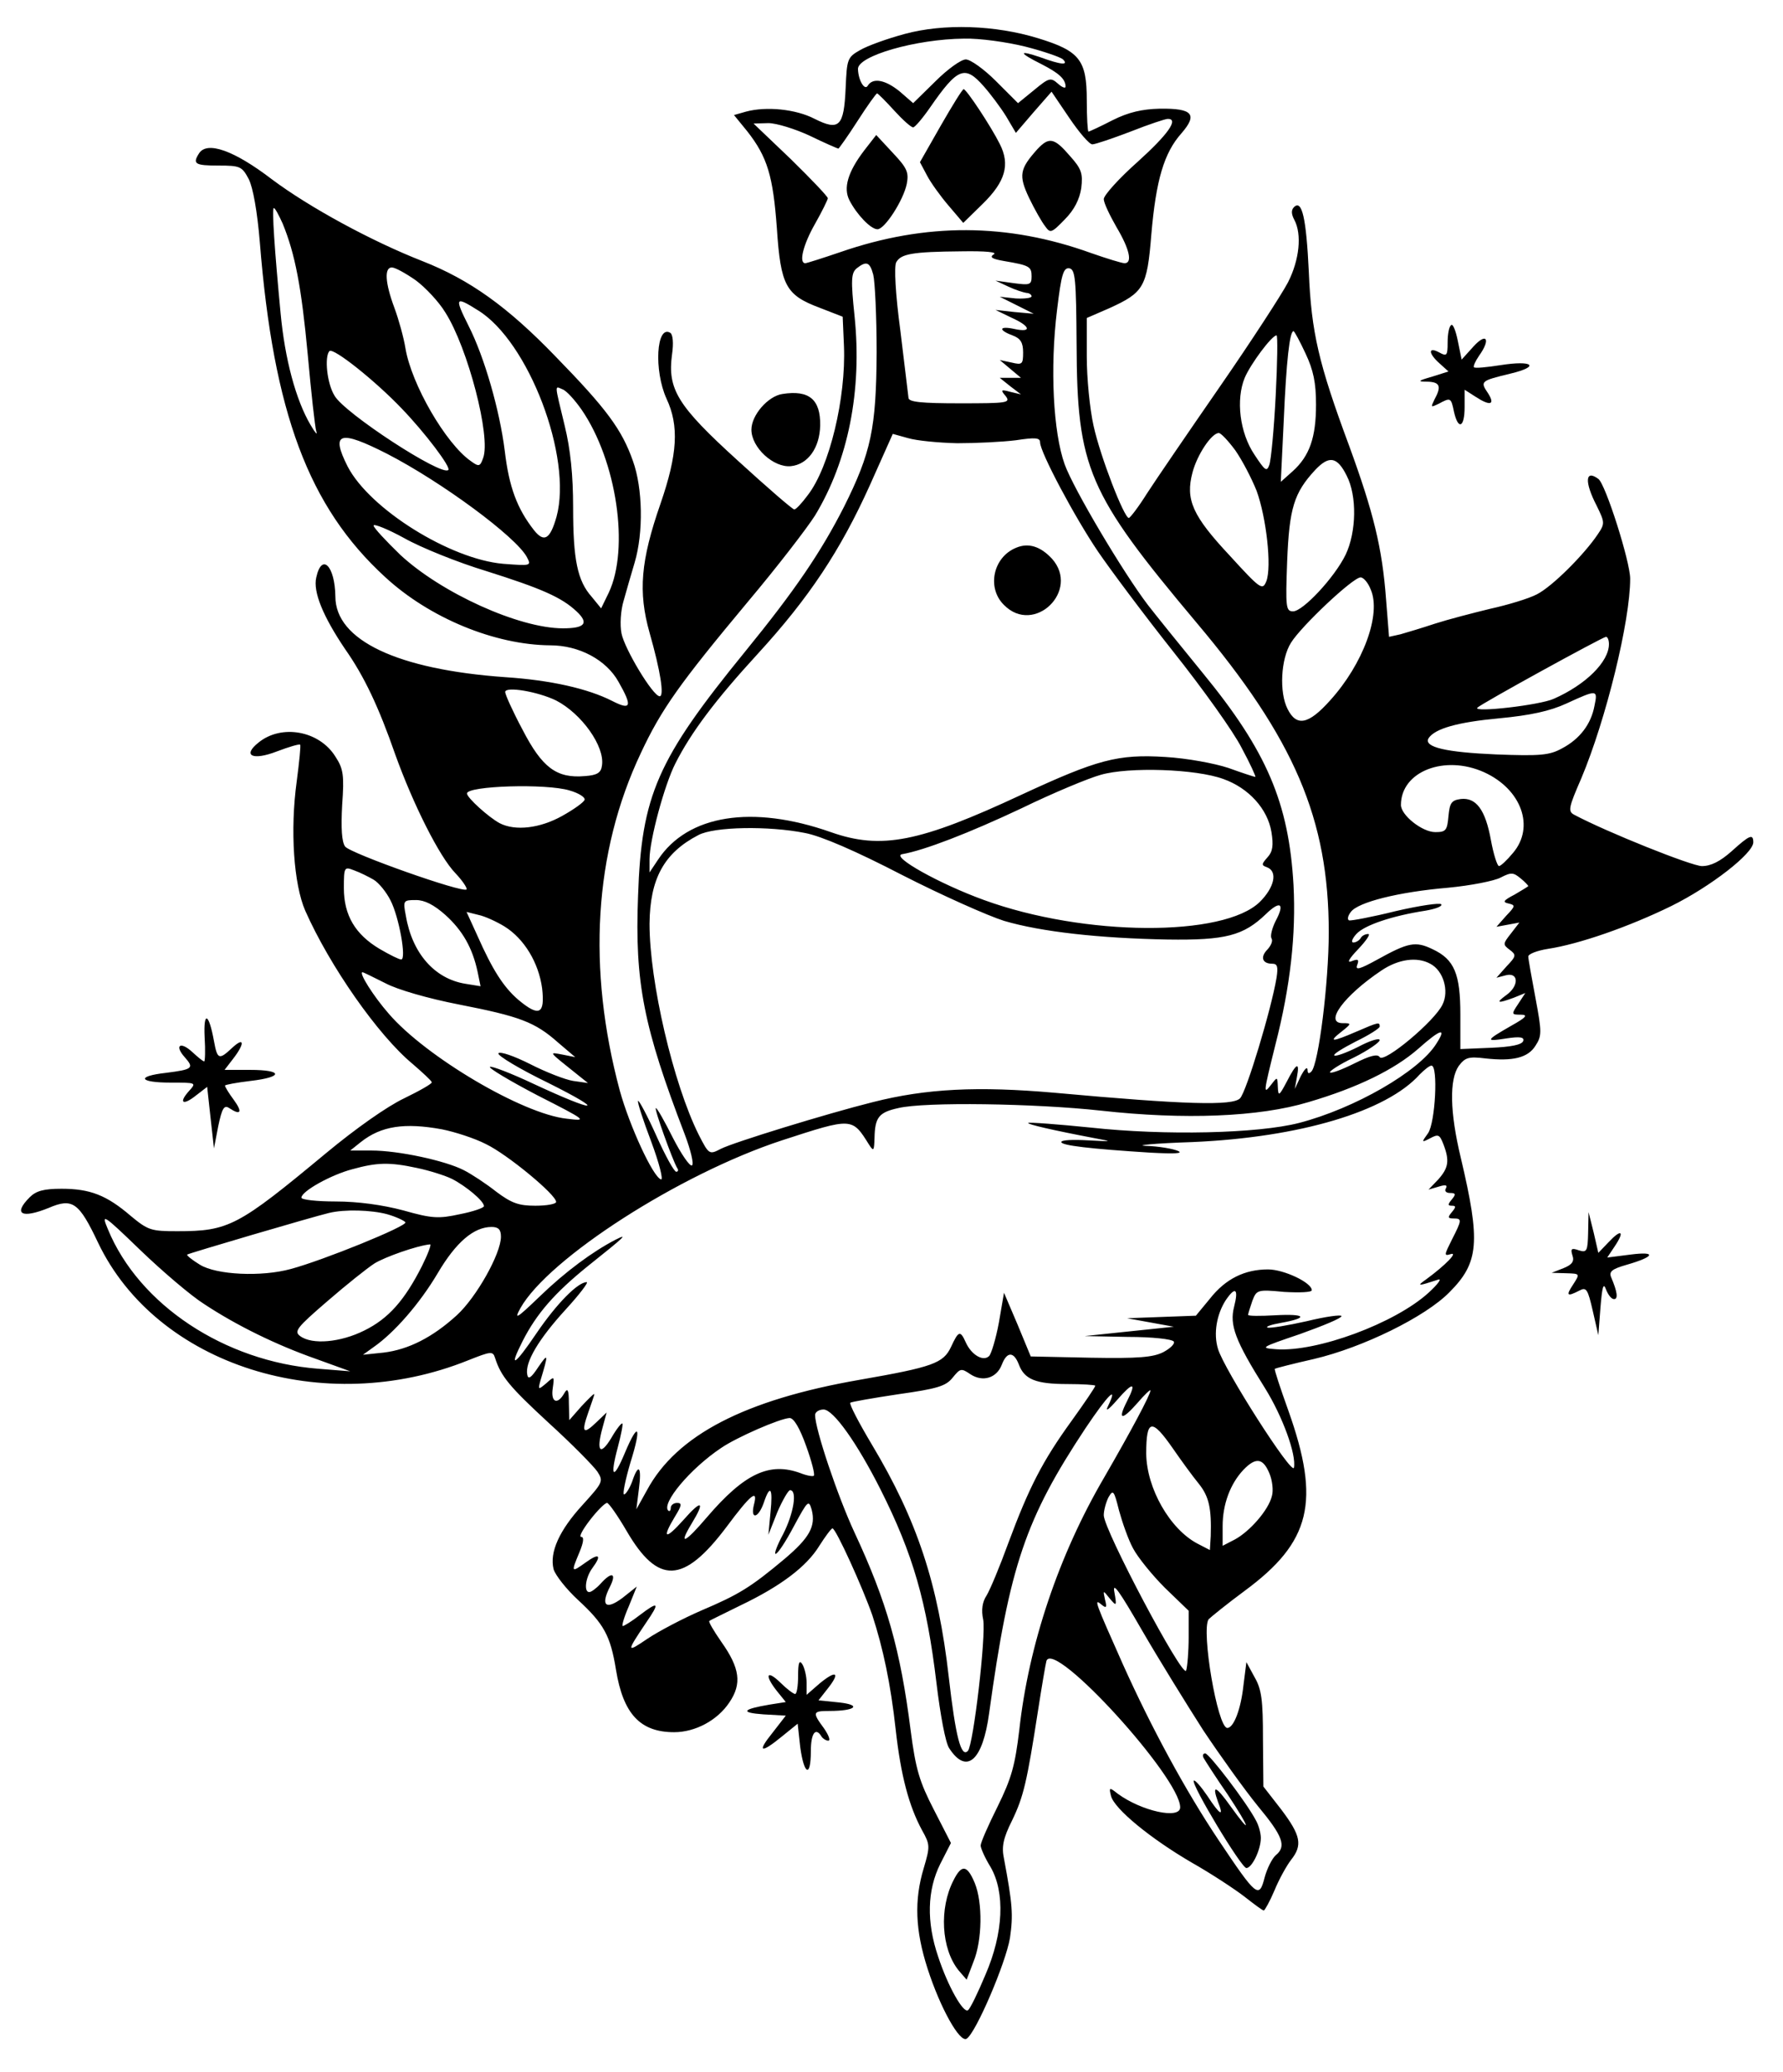 <?xml version="1.0" standalone="no"?>
<!DOCTYPE svg PUBLIC "-//W3C//DTD SVG 20010904//EN"
 "http://www.w3.org/TR/2001/REC-SVG-20010904/DTD/svg10.dtd">
<svg version="1.0" xmlns="http://www.w3.org/2000/svg"
 width="420pt" height="488pt" viewBox="0 0 420 488"
 preserveAspectRatio="xMidYMid meet">
<g transform="translate(0,488) scale(0.1,-0.1)"
fill="#000000" stroke="none">
<path d="M2131 4800 c-41 -11 -88 -28 -105 -38 -30 -17 -31 -21 -34 -89 -4
-91 -15 -102 -73 -73 -44 23 -114 30 -162 17 l-28 -8 31 -38 c48 -61 61 -106
70 -229 9 -135 21 -157 101 -187 l54 -21 3 -69 c5 -122 -34 -285 -85 -351 -14
-19 -28 -34 -32 -34 -4 0 -64 52 -133 115 -142 129 -166 168 -155 250 4 27 2
47 -4 51 -33 20 -39 -89 -9 -155 30 -64 26 -131 -14 -247 -47 -135 -53 -208
-26 -304 26 -91 35 -150 24 -150 -16 0 -83 112 -90 148 -4 20 -2 54 5 77 6 22
18 63 26 90 21 71 19 175 -4 239 -26 74 -62 123 -183 247 -112 116 -201 180
-313 224 -120 47 -267 127 -355 193 -89 68 -152 90 -171 61 -16 -25 -10 -29
46 -29 51 0 55 -2 71 -32 10 -20 20 -76 26 -148 32 -402 115 -624 295 -789
105 -97 259 -160 389 -161 68 0 132 -34 161 -86 33 -58 30 -68 -15 -45 -57 29
-145 49 -252 56 -254 18 -400 87 -400 190 -1 72 -32 104 -45 45 -8 -34 16 -92
68 -169 45 -64 79 -136 118 -248 42 -117 104 -241 142 -280 17 -18 28 -35 26
-38 -9 -9 -274 85 -286 101 -8 11 -10 43 -7 98 5 70 3 85 -16 114 -38 61 -127
77 -181 33 -39 -31 -14 -43 43 -21 29 11 53 18 55 16 2 -1 -2 -40 -8 -86 -16
-116 -7 -243 20 -305 58 -131 172 -294 253 -361 23 -20 44 -39 45 -43 2 -3
-28 -20 -65 -38 -40 -19 -114 -71 -185 -130 -206 -171 -228 -183 -349 -183
-62 0 -69 2 -110 36 -57 49 -96 64 -163 64 -42 0 -60 -5 -75 -20 -40 -40 -19
-51 45 -25 56 24 71 13 116 -82 138 -289 532 -414 872 -277 53 21 58 22 63 6
14 -44 34 -68 126 -153 55 -50 106 -102 115 -115 15 -23 13 -26 -35 -79 -54
-59 -78 -111 -68 -151 4 -14 30 -47 57 -72 62 -57 77 -85 90 -165 17 -104 57
-147 137 -147 50 0 102 28 130 70 30 44 25 81 -19 143 -18 26 -31 48 -28 49 2
2 36 18 74 37 94 45 155 91 185 140 14 22 28 41 31 41 8 0 71 -139 94 -205 25
-77 43 -160 55 -270 12 -107 31 -179 62 -236 19 -34 19 -38 4 -89 -23 -76 -20
-147 9 -237 30 -93 76 -175 92 -165 22 14 92 178 102 237 8 55 6 80 -14 187
-6 28 -2 48 19 90 27 56 35 90 61 258 9 58 18 111 20 118 18 51 315 -275 315
-345 0 -29 -91 -9 -147 32 -20 16 -21 15 -16 -5 8 -31 94 -101 190 -157 46
-26 102 -63 124 -80 23 -18 43 -33 46 -33 2 0 14 21 25 47 11 27 29 59 39 72
28 35 23 58 -23 119 l-42 54 -1 112 c0 91 -3 117 -20 146 l-19 35 -7 -55 c-6
-56 -23 -100 -38 -100 -23 0 -62 230 -44 256 5 5 43 36 85 67 156 115 179 210
103 424 -19 53 -34 98 -32 99 1 1 43 12 92 23 115 27 262 99 319 157 70 70 74
118 27 317 -26 108 -27 184 -5 216 15 20 23 23 63 18 64 -7 100 1 118 30 15
23 15 32 0 112 -9 48 -17 92 -17 98 0 6 21 14 46 18 73 11 191 52 291 101 93
46 193 124 193 150 0 21 -9 17 -51 -21 -27 -24 -49 -35 -70 -35 -24 0 -224 80
-301 121 -15 8 -13 17 17 86 58 138 115 370 115 470 0 40 -58 223 -75 235 -31
23 -33 -7 -4 -63 19 -39 20 -42 3 -67 -32 -48 -108 -124 -144 -142 -19 -10
-69 -25 -110 -34 -41 -10 -99 -25 -130 -35 -30 -10 -67 -21 -81 -25 l-27 -6
-7 88 c-9 122 -30 206 -87 362 -72 194 -89 267 -95 410 -6 126 -16 171 -35
152 -7 -7 -6 -17 1 -30 18 -34 12 -94 -15 -147 -14 -27 -86 -138 -160 -245
-74 -107 -152 -221 -172 -252 -20 -32 -40 -58 -43 -58 -11 0 -67 144 -83 217
-9 40 -16 113 -16 163 l0 91 53 23 c81 37 89 49 99 173 11 129 30 193 71 239
39 45 26 59 -51 58 -41 -1 -73 -8 -111 -27 -29 -15 -55 -27 -57 -27 -2 0 -4
33 -4 74 0 95 -17 116 -115 146 -101 31 -222 35 -314 10z m285 -30 c43 -11 83
-25 88 -30 14 -14 -4 -13 -53 5 -53 18 -52 11 2 -16 41 -21 57 -35 57 -53 0
-5 -8 -2 -18 7 -17 15 -21 14 -56 -15 l-38 -31 -52 52 c-28 28 -60 51 -71 51
-11 0 -43 -23 -71 -51 l-53 -52 -31 27 c-34 28 -64 34 -76 14 -7 -12 -22 12
-23 39 -2 31 136 71 250 72 36 1 101 -8 145 -19z m-99 -93 c16 -18 40 -50 53
-71 l23 -39 42 49 42 48 42 -62 c23 -34 47 -62 54 -62 7 0 48 14 90 30 43 17
82 30 88 30 26 0 1 -36 -71 -101 -44 -39 -80 -79 -80 -88 0 -9 14 -38 30 -66
31 -52 38 -85 19 -85 -6 0 -42 11 -79 24 -197 71 -389 72 -591 2 -41 -14 -79
-26 -82 -26 -16 0 -5 44 23 93 17 30 30 57 30 60 0 4 -39 45 -87 92 l-88 84
35 1 c19 0 64 -14 98 -30 35 -17 65 -30 67 -30 1 0 22 29 45 65 23 36 44 65
46 65 2 0 20 -18 40 -40 20 -22 40 -40 45 -40 4 0 22 21 40 47 65 94 82 100
126 50z m-1651 -324 c29 -71 44 -148 59 -309 8 -89 17 -170 20 -180 4 -11 -3
-3 -14 16 -34 58 -60 154 -70 262 -14 147 -21 248 -16 248 3 0 12 -17 21 -37z
m1675 -72 c-11 -7 -4 -11 25 -16 59 -10 64 -13 64 -36 0 -20 -4 -21 -42 -16
l-43 6 30 -14 c17 -8 36 -14 43 -15 6 0 12 -4 12 -8 0 -4 -17 -6 -37 -5 l-38
4 40 -20 40 -20 -45 4 -45 5 37 -18 c45 -20 50 -36 8 -27 -36 8 -40 -2 -5 -15
19 -7 25 -17 25 -40 0 -28 -2 -30 -27 -24 l-28 6 25 -21 25 -21 -25 0 -25 0
25 -20 25 -19 -25 6 c-22 6 -24 5 -11 -10 12 -16 4 -17 -108 -17 -90 0 -121 3
-121 13 -1 6 -9 77 -19 157 -12 89 -15 152 -10 162 11 20 37 25 154 26 57 1
85 -2 76 -7z m-284 -48 c4 -16 8 -98 8 -183 -1 -179 -13 -236 -77 -364 -54
-106 -114 -195 -233 -341 -207 -254 -244 -338 -252 -575 -8 -205 13 -309 110
-562 14 -37 22 -70 17 -73 -5 -3 -25 26 -45 65 -19 38 -37 70 -40 70 -5 0 39
-122 50 -141 4 -5 2 -9 -2 -9 -5 0 -26 38 -47 85 -21 47 -41 84 -43 82 -2 -3
12 -46 31 -96 19 -51 29 -91 23 -89 -19 6 -74 126 -97 209 -77 287 -61 561 49
794 49 105 92 165 253 358 69 82 139 173 158 203 78 129 111 294 93 469 -9 86
-8 102 5 113 23 18 31 15 39 -15z m-1078 -13 c23 -17 55 -51 70 -76 53 -83
108 -294 89 -343 -7 -20 -10 -21 -29 -7 -59 41 -140 181 -154 266 -4 25 -16
68 -26 95 -22 59 -24 95 -6 95 8 0 33 -14 56 -30z m1557 -150 c1 -293 26 -351
282 -656 231 -274 312 -463 312 -730 0 -118 -24 -311 -41 -328 -6 -6 -9 -5 -9
5 -1 7 -7 1 -16 -16 l-14 -30 5 28 c7 37 -1 34 -24 -11 -18 -34 -20 -35 -21
-12 -1 24 -1 24 -15 6 -20 -26 -19 -21 9 92 36 140 49 262 43 377 -11 194 -63
316 -214 500 -54 66 -112 138 -129 160 -58 76 -175 273 -196 331 -27 75 -35
227 -18 364 10 84 15 100 29 98 14 -3 16 -25 17 -178z m-1410 79 c119 -73 223
-346 185 -486 -15 -53 -29 -62 -53 -32 -40 51 -59 102 -69 187 -12 96 -48 221
-85 294 -34 68 -32 71 22 37z m1949 -101 c19 -40 25 -70 25 -121 0 -77 -15
-121 -55 -157 l-28 -25 7 145 c6 140 14 210 23 210 2 0 15 -24 28 -52z m-70
-100 c-4 -79 -11 -152 -15 -163 -6 -17 -10 -14 -35 24 -35 52 -44 130 -23 181
14 33 64 100 75 100 3 0 2 -64 -2 -142z m-2059 -30 c55 -57 117 -139 110 -145
-15 -16 -245 134 -268 175 -18 29 -24 92 -12 105 9 9 108 -70 170 -135z m424
-3 c83 -121 113 -327 64 -431 l-18 -37 -22 27 c-34 38 -44 88 -44 211 0 75 -6
136 -20 193 -24 100 -24 93 -5 85 9 -3 29 -25 45 -48z m885 -79 c44 0 106 3
138 7 46 7 57 6 57 -5 0 -23 82 -177 137 -258 28 -41 107 -147 176 -234 70
-88 143 -190 162 -228 20 -37 34 -68 32 -68 -2 0 -30 9 -63 21 -33 11 -98 23
-149 26 -112 7 -160 -6 -339 -89 -240 -112 -330 -130 -449 -88 -185 65 -337
41 -407 -65 l-20 -30 0 31 c0 45 35 175 61 226 37 73 94 149 194 258 121 132
195 244 264 397 l54 121 36 -10 c20 -6 72 -11 116 -12z m655 -17 c16 -23 38
-65 50 -95 23 -63 36 -179 23 -213 -9 -22 -13 -20 -86 60 -88 94 -105 132 -88
196 11 42 45 93 62 93 5 0 22 -18 39 -41z m-1998 -8 c128 -66 303 -195 329
-243 11 -21 10 -21 -56 -16 -125 11 -314 129 -366 229 -41 81 -19 87 93 30z
m2260 -51 c25 -48 23 -133 -2 -186 -26 -54 -101 -134 -124 -134 -17 0 -18 9
-14 118 5 125 16 161 66 215 33 35 52 31 74 -13z m-2027 -225 c130 -41 178
-62 213 -95 30 -28 20 -40 -32 -40 -103 0 -286 83 -383 173 -34 33 -63 64 -63
69 0 5 33 -8 73 -30 39 -22 126 -57 192 -77z m2084 -44 c25 -58 -18 -175 -96
-261 -51 -57 -79 -62 -100 -20 -20 39 -16 118 8 156 24 39 146 154 164 154 7
0 18 -13 24 -29z m561 -128 c0 -42 -55 -96 -130 -129 -33 -15 -191 -33 -180
-21 8 9 294 166 303 167 4 0 7 -8 7 -17z m-2480 -133 c60 -31 115 -108 108
-153 -2 -17 -11 -23 -40 -25 -67 -6 -101 20 -147 109 -23 43 -41 83 -41 89 0
14 77 1 120 -20z m2446 -12 c-8 -44 -35 -79 -77 -101 -29 -16 -51 -18 -155
-14 -117 5 -171 17 -159 38 15 23 69 38 166 47 74 7 120 17 159 35 72 33 74
33 66 -5z m-260 -157 c88 -40 120 -129 68 -190 -14 -17 -29 -31 -33 -31 -4 0
-13 28 -19 61 -13 72 -35 101 -71 97 -22 -3 -26 -9 -29 -40 -3 -34 -6 -38 -31
-38 -31 0 -81 40 -81 64 0 79 103 119 196 77z m-614 -16 c59 -21 104 -70 113
-125 5 -31 3 -46 -9 -59 -15 -17 -15 -19 -1 -24 25 -10 17 -47 -17 -81 -85
-84 -414 -82 -650 4 -105 38 -221 103 -193 108 52 9 158 50 281 108 74 36 158
71 187 79 66 19 224 14 289 -10z m-1540 -27 c21 -6 37 -16 35 -22 -2 -6 -26
-23 -53 -38 -52 -29 -110 -36 -147 -17 -26 14 -77 60 -77 70 0 18 187 24 242
7z m554 -100 c38 -7 121 -43 229 -99 94 -48 202 -96 240 -108 88 -26 225 -41
385 -44 137 -2 179 9 232 60 34 33 45 25 23 -16 -9 -18 -13 -36 -10 -41 4 -6
-1 -17 -9 -26 -18 -18 -13 -34 11 -34 12 0 14 -7 10 -33 -12 -73 -71 -269 -86
-284 -17 -18 -129 -15 -436 13 -182 16 -303 10 -429 -22 -108 -27 -329 -95
-358 -110 -27 -14 -28 -14 -52 33 -60 120 -116 360 -116 497 1 106 34 167 115
209 37 20 166 22 251 5z m-1016 -110 c12 -7 30 -29 40 -49 20 -39 38 -139 25
-139 -5 0 -27 11 -51 25 -57 34 -84 79 -84 143 0 50 1 51 24 42 14 -5 34 -15
46 -22z m2720 -15 c0 -1 -15 -10 -32 -20 -27 -14 -29 -18 -15 -21 17 -4 17 -6
-5 -29 l-23 -26 27 5 27 5 -20 -26 c-19 -24 -19 -26 -3 -38 16 -12 16 -15 -7
-39 l-24 -27 23 6 c30 7 30 -26 0 -47 -26 -19 -20 -20 18 -6 l27 11 -17 -26
c-16 -24 -16 -25 6 -25 18 0 14 -6 -22 -26 -61 -35 -62 -38 -12 -30 33 5 43 3
40 -6 -3 -9 -29 -14 -76 -16 l-72 -3 0 81 c0 96 -14 130 -65 154 -41 20 -58
16 -132 -25 -40 -22 -51 -25 -46 -12 5 13 2 15 -13 9 -12 -5 -7 5 15 28 19 20
30 36 24 36 -7 0 -15 -4 -18 -10 -3 -5 -11 -10 -17 -10 -6 0 -3 9 7 20 19 21
85 43 163 55 23 4 40 10 37 15 -3 4 -51 -3 -107 -16 -56 -14 -105 -23 -110
-22 -5 2 -3 11 4 20 17 23 112 47 229 57 53 5 109 16 124 24 25 13 30 12 47
-2 10 -8 18 -17 18 -18z m-2551 -68 c41 -37 64 -78 76 -134 l7 -34 -37 6 c-71
12 -124 71 -139 160 -7 36 -6 37 24 37 20 0 42 -11 69 -35z m139 -27 c47 -29
81 -86 89 -146 7 -61 -7 -68 -56 -27 -35 30 -61 71 -96 150 l-26 57 28 -7 c15
-3 43 -16 61 -27z m2181 -88 c31 -16 45 -64 29 -96 -18 -39 -138 -139 -148
-124 -5 8 -22 4 -60 -15 -28 -14 -54 -24 -57 -21 -3 2 22 19 56 35 34 17 61
36 61 41 0 6 -23 -1 -51 -16 -28 -14 -53 -23 -56 -20 -3 3 20 17 51 33 31 15
56 31 56 35 0 11 -2 11 -55 -12 -58 -25 -67 -25 -35 0 24 19 24 20 3 20 -45 0
3 65 91 124 40 27 84 33 115 16z m-2461 -46 c28 -15 101 -36 173 -50 143 -28
179 -41 234 -90 l40 -34 -30 6 c-33 6 -35 9 35 -47 l25 -20 -35 5 c-19 3 -65
21 -102 40 -38 19 -70 30 -74 25 -3 -5 50 -37 118 -70 140 -70 113 -71 -35 -2
-53 25 -100 43 -103 40 -3 -3 47 -33 112 -67 118 -60 118 -61 69 -55 -104 11
-332 146 -419 247 -36 41 -72 98 -62 98 2 0 26 -12 54 -26z m2475 -143 c-41
-65 -192 -152 -323 -186 -97 -25 -316 -30 -490 -11 -79 8 -146 13 -148 11 -3
-3 57 -17 157 -36 43 -8 42 -8 -16 -5 -35 2 -63 1 -63 -4 0 -8 67 -16 210 -25
57 -3 78 -2 65 4 -11 5 -45 11 -75 12 -30 1 19 6 110 9 252 11 456 72 534 159
11 11 23 21 28 21 16 0 9 -134 -8 -159 -16 -22 -16 -23 5 -12 19 10 22 9 31
-14 15 -39 12 -56 -12 -83 l-23 -24 24 7 c16 5 21 4 17 -4 -4 -6 0 -11 10 -11
13 0 14 -3 4 -15 -10 -12 -10 -15 0 -15 10 0 10 -3 0 -15 -10 -12 -10 -15 4
-15 20 0 20 -3 -4 -50 -18 -36 -19 -39 -3 -34 19 6 -12 -26 -57 -59 -24 -17
-21 -17 28 -1 9 3 -1 -11 -23 -31 -79 -72 -263 -140 -359 -133 -39 3 -37 4 57
36 53 19 97 37 97 42 0 4 -37 -1 -82 -12 -45 -10 -86 -17 -92 -15 -6 2 8 7 31
11 67 12 59 22 -13 18 -35 -2 -64 -2 -64 1 0 3 5 18 10 33 10 26 12 27 75 21
36 -2 65 -1 65 4 0 18 -66 49 -103 49 -55 0 -100 -22 -137 -69 l-33 -40 -81
-3 -81 -3 55 -10 55 -10 -105 -11 -105 -11 102 -2 c56 0 104 -5 108 -11 3 -5
-8 -16 -25 -25 -24 -12 -58 -15 -171 -13 l-141 3 -31 75 -32 75 -12 -70 c-7
-38 -18 -74 -23 -79 -14 -14 -42 3 -55 32 -13 29 -17 28 -35 -11 -18 -38 -43
-47 -215 -77 -270 -47 -431 -130 -501 -260 l-25 -45 6 48 c7 53 -1 62 -16 17
-6 -16 -15 -30 -19 -30 -4 0 3 34 15 75 27 86 19 99 -13 23 -27 -65 -36 -59
-17 12 8 30 13 56 11 57 -2 2 -14 -13 -26 -34 -26 -43 -36 -32 -21 23 l10 37
-23 -22 c-32 -31 -37 -26 -21 20 8 23 15 43 15 45 0 3 -13 -10 -30 -28 l-29
-33 -1 40 c0 32 -3 37 -11 23 -16 -28 -32 -21 -27 12 4 29 4 29 -15 12 -19
-16 -20 -16 -14 6 19 63 19 67 -5 32 -17 -26 -24 -30 -26 -18 -6 29 27 84 90
153 33 36 55 65 50 65 -21 0 -71 -51 -118 -120 -52 -77 -67 -86 -33 -19 33 65
76 114 154 177 89 71 95 77 65 62 -54 -28 -118 -75 -179 -134 -54 -52 -61 -56
-45 -27 66 117 375 316 616 395 166 54 165 54 205 -10 11 -17 12 -15 13 16 1
48 10 60 56 70 62 15 322 11 477 -6 197 -22 373 -15 489 20 116 34 203 77 258
125 54 48 69 52 43 12z m-2342 -201 c30 -6 77 -21 104 -35 50 -24 165 -119
165 -136 0 -5 -22 -9 -49 -9 -39 0 -56 6 -92 33 -24 19 -59 42 -77 51 -43 22
-153 46 -217 46 l-50 0 25 20 c48 38 103 46 191 30z m-59 -91 c29 -6 67 -18
83 -26 33 -17 75 -52 75 -64 0 -4 -26 -13 -57 -19 -50 -11 -66 -10 -133 9 -49
13 -107 21 -159 21 -44 0 -81 4 -81 9 0 15 70 54 120 67 58 16 87 17 152 3z
m-70 -109 c21 -6 40 -15 43 -19 5 -9 -195 -90 -270 -110 -69 -19 -175 -14
-214 10 -18 11 -32 22 -30 24 4 3 296 89 334 98 37 9 100 7 137 -3z m-432
-211 c77 -51 171 -97 265 -130 l80 -29 -75 6 c-221 17 -423 151 -496 329 -16
38 -12 36 77 -50 52 -50 119 -107 149 -126z m700 158 c0 -40 -58 -143 -104
-185 -57 -52 -114 -81 -173 -88 l-48 -5 25 18 c49 34 109 103 151 174 43 73
85 109 127 109 16 0 22 -6 22 -23z m-186 -69 c-41 -81 -79 -124 -136 -152 -56
-28 -123 -34 -151 -13 -15 11 -8 20 64 82 45 39 94 78 111 89 24 15 100 42
131 45 4 1 -5 -23 -19 -51z m1913 -96 c-11 -43 2 -79 73 -192 41 -66 74 -156
68 -187 -4 -20 -165 232 -179 280 -11 36 -3 81 18 114 23 34 31 28 20 -15z
m-507 -136 c13 -35 40 -46 114 -46 36 0 66 -2 66 -4 0 -3 -25 -40 -56 -83 -68
-94 -100 -156 -149 -288 -20 -55 -43 -110 -51 -123 -10 -15 -13 -34 -8 -57 7
-37 -23 -294 -36 -309 -16 -17 -29 33 -45 173 -25 221 -75 371 -181 548 -31
52 -54 96 -51 99 2 2 53 11 113 20 92 13 112 19 128 39 18 22 20 23 42 8 29
-19 62 -9 74 23 12 31 28 31 40 0z m255 -86 c-23 -45 -13 -47 24 -5 17 20 31
33 31 30 0 -10 -46 -96 -109 -205 -107 -183 -178 -394 -200 -595 -10 -83 -18
-113 -51 -180 -22 -44 -40 -85 -40 -92 0 -6 10 -29 23 -50 35 -60 31 -156 -12
-255 -18 -43 -36 -80 -41 -83 -11 -7 -47 56 -70 126 -28 82 -26 157 5 219 l25
49 -40 78 c-34 66 -43 95 -55 188 -24 189 -56 302 -132 465 -40 86 -93 244
-93 277 0 7 9 13 20 13 23 0 79 -79 134 -188 77 -153 109 -265 132 -457 9 -74
21 -140 30 -153 41 -63 79 -29 94 83 48 348 86 458 227 671 53 79 78 104 53
52 -7 -14 1 -9 21 14 38 44 47 43 24 -2z m-756 -106 c13 -36 21 -67 18 -70 -2
-2 -16 0 -31 6 -73 27 -132 0 -221 -104 -52 -61 -68 -68 -36 -15 33 54 24 58
-19 9 -43 -48 -52 -45 -20 8 16 26 17 32 5 32 -8 0 -15 -5 -15 -12 0 -6 -3 -9
-6 -6 -16 17 51 98 124 147 36 25 139 70 162 71 10 0 24 -24 39 -66z m864 -6
c20 -29 47 -66 61 -83 24 -30 30 -58 28 -123 l-2 -33 -29 15 c-65 34 -120 130
-121 212 0 82 13 84 63 12z m227 -58 c7 -16 10 -41 6 -54 -8 -33 -52 -83 -87
-102 l-29 -15 0 46 c0 52 18 100 49 133 29 30 46 28 61 -8z m-1175 -92 l-5
-53 21 53 c12 28 26 52 30 52 18 0 8 -56 -16 -103 -14 -26 -22 -47 -18 -47 5
0 24 29 43 65 33 61 35 63 42 39 10 -39 -5 -66 -64 -116 -80 -67 -108 -84
-195 -121 -44 -19 -101 -49 -128 -67 -50 -34 -50 -32 -3 38 33 48 30 52 -16
17 -18 -14 -36 -25 -39 -25 -3 0 3 21 14 46 l19 47 -34 -27 c-39 -29 -52 -18
-29 27 16 32 4 36 -22 7 -10 -11 -22 -20 -27 -20 -13 0 -9 34 7 56 23 31 17
37 -15 14 -35 -25 -35 -24 -15 24 10 24 11 36 4 36 -6 0 4 18 21 40 17 22 35
40 40 40 4 0 25 -30 46 -66 74 -127 134 -125 235 9 58 78 75 91 65 53 -9 -36
10 -33 23 4 15 45 22 36 16 -22z m854 -85 c11 -21 45 -63 75 -93 l56 -54 0
-62 c0 -34 -3 -70 -6 -79 -8 -19 -194 332 -194 366 0 11 5 30 11 42 11 19 13
17 25 -31 8 -29 22 -69 33 -89z m165 -428 c40 -60 98 -141 129 -179 59 -71 68
-95 42 -116 -8 -7 -20 -30 -26 -52 -13 -51 -19 -46 -108 87 -79 118 -159 266
-226 415 -65 146 -69 156 -51 141 12 -10 14 -8 9 11 -5 23 -5 23 11 3 16 -19
17 -19 11 15 -5 26 12 2 65 -90 40 -69 105 -174 144 -235z"/>
<path d="M2216 4584 l-49 -86 17 -32 c9 -17 32 -49 51 -71 l34 -40 46 45 c53
52 65 92 40 141 -21 42 -78 128 -85 129 -3 0 -27 -39 -54 -86z"/>
<path d="M2036 4526 c-39 -51 -50 -89 -35 -118 17 -33 50 -68 66 -68 17 0 61
68 69 107 5 27 1 37 -33 73 l-39 42 -28 -36z"/>
<path d="M2443 4528 c-41 -46 -44 -61 -19 -114 13 -27 30 -57 38 -67 12 -17
15 -16 46 16 23 23 35 48 39 74 4 34 1 45 -27 76 -37 43 -49 45 -77 15z"/>
<path d="M2394 3590 c-55 -22 -70 -95 -29 -135 71 -72 180 34 113 109 -27 29
-55 38 -84 26z"/>
<path d="M2246 451 c-34 -66 -29 -161 12 -212 l19 -22 16 42 c21 51 22 140 3
186 -18 43 -31 44 -50 6z"/>
<path d="M2836 738 c4 -7 29 -46 56 -85 53 -80 58 -99 7 -28 -35 49 -45 53
-30 11 15 -37 5 -32 -25 14 -15 22 -29 38 -32 36 -7 -8 112 -206 124 -206 13
0 34 43 34 71 0 11 -5 30 -12 42 -22 42 -110 157 -119 157 -6 0 -7 -6 -3 -12z"/>
<path d="M3418 4114 c-5 -4 -8 -22 -8 -41 0 -31 -2 -33 -20 -23 -26 14 -26 -2
1 -26 l21 -19 -38 -12 c-35 -10 -36 -12 -11 -12 29 -1 33 -11 16 -42 -9 -19
-9 -19 10 -10 28 15 29 15 36 -19 10 -44 25 -37 25 11 l0 41 25 -16 c35 -23
48 -20 30 8 -19 28 -17 29 53 46 71 17 53 32 -23 20 -32 -5 -61 -8 -63 -5 -2
2 3 14 12 27 28 39 18 56 -13 22 l-28 -31 -9 44 c-5 25 -12 42 -16 37z"/>
<path d="M1843 3952 c-34 -5 -73 -50 -73 -84 0 -42 52 -90 93 -86 40 4 68 43
69 96 1 61 -26 84 -89 74z"/>
<path d="M482 2437 c2 -31 1 -57 -1 -57 -3 0 -15 10 -28 22 -28 26 -43 16 -18
-12 23 -26 19 -29 -44 -37 -71 -8 -64 -23 11 -23 61 0 61 0 43 -20 -25 -28
-14 -35 17 -10 l26 20 8 -73 8 -72 10 52 c9 43 14 51 26 43 27 -18 32 -10 11
19 -12 16 -21 31 -21 34 0 2 27 7 60 11 78 9 77 26 -1 26 l-60 0 20 26 c28 36
27 53 -2 26 -31 -29 -35 -28 -43 16 -12 66 -25 72 -22 9z"/>
<path d="M3741 1977 c-1 -44 -3 -48 -22 -42 -17 6 -20 4 -15 -12 5 -14 -1 -22
-21 -30 l-28 -11 34 -1 c33 -1 33 -1 17 -26 -18 -27 -15 -30 14 -15 17 9 20 4
32 -48 l13 -57 5 65 c4 49 7 60 13 43 5 -13 13 -23 19 -23 10 0 8 17 -7 52 -5
13 2 19 37 29 66 19 71 32 9 24 l-55 -7 18 27 c24 36 15 41 -15 9 l-24 -25
-11 48 -12 48 -1 -48z"/>
<path d="M1880 933 c0 -24 -3 -43 -7 -43 -4 0 -20 12 -35 27 -32 31 -38 18 -8
-20 l21 -26 -38 -6 c-65 -11 -70 -19 -15 -23 l53 -3 -31 -40 c-38 -47 -28 -50
22 -9 l37 30 6 -55 c9 -66 25 -73 25 -10 0 42 11 58 25 35 3 -5 11 -10 16 -10
6 0 1 13 -10 29 -28 38 -27 41 13 41 61 0 77 14 23 20 l-49 5 22 28 c30 38 20
44 -19 12 l-31 -27 0 29 c0 15 -5 35 -10 43 -7 11 -10 4 -10 -27z"/>
</g>
</svg>
